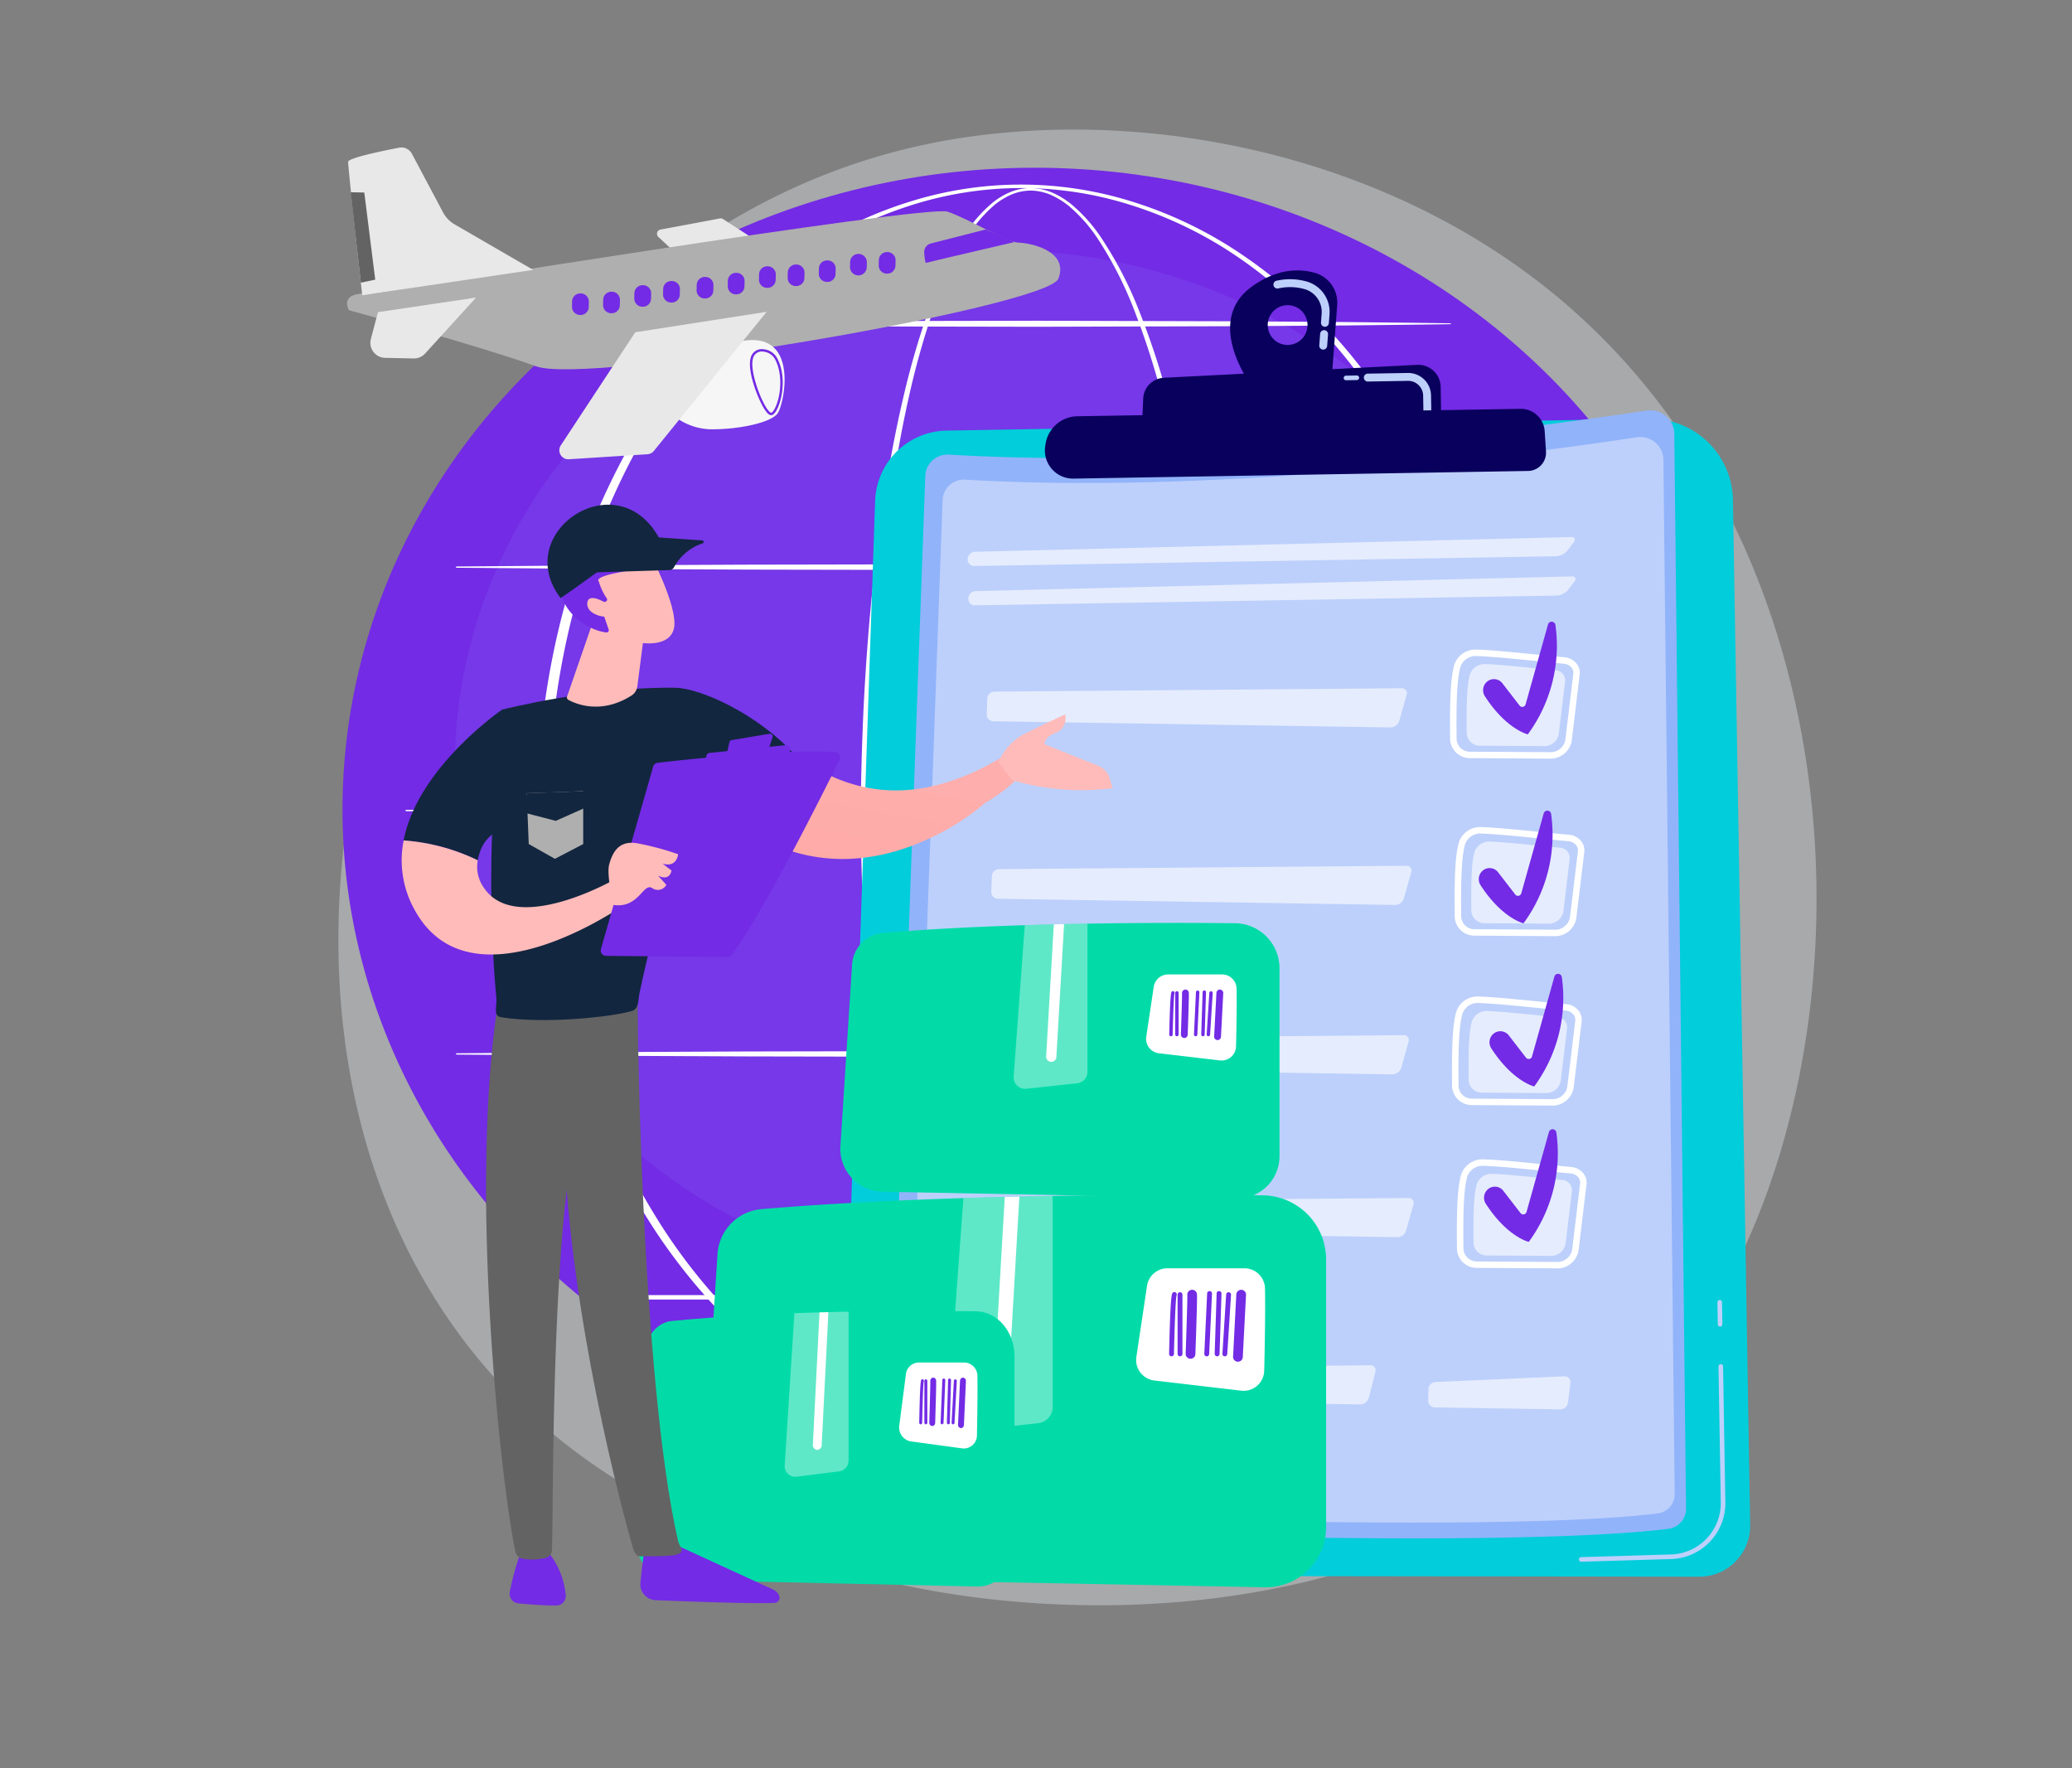 <svg xmlns="http://www.w3.org/2000/svg" xmlns:xlink="http://www.w3.org/1999/xlink" width="500.004" height="426.64" viewBox="0 0 500.004 426.64">
  <rect x="0" y="0" width="500.004" height="426.64" fill="#808080" stroke="none"/>
  <defs>
    <linearGradient id="linear-gradient" x1="-0.609" y1="5.297" x2="-3.575" y2="8.896" gradientUnits="objectBoundingBox">
      <stop offset="0" stop-color="#09005d"/>
      <stop offset="1" stop-color="#1a0f91"/>
    </linearGradient>
    <linearGradient id="linear-gradient-2" x1="-5.264" y1="24.695" x2="-6.342" y2="30.84" xlink:href="#linear-gradient"/>
    <linearGradient id="linear-gradient-3" x1="-3.035" y1="24.219" x2="-3.48" y2="30.089" xlink:href="#linear-gradient"/>
    <linearGradient id="linear-gradient-4" x1="-0.386" y1="-1.664" x2="-2.122" y2="3.387" gradientUnits="objectBoundingBox">
      <stop offset="0" stop-color="#febbba"/>
      <stop offset="1" stop-color="#ff928e"/>
    </linearGradient>
    <linearGradient id="linear-gradient-5" x1="-3.594" y1="-1.014" x2="-6.803" y2="5.177" xlink:href="#linear-gradient-4"/>
    <linearGradient id="linear-gradient-6" x1="29.737" y1="0.5" x2="30.737" y2="0.5" xlink:href="#linear-gradient-4"/>
    <linearGradient id="linear-gradient-7" x1="34.441" y1="0.5" x2="35.441" y2="0.5" xlink:href="#linear-gradient-4"/>
    <linearGradient id="linear-gradient-8" x1="13.228" y1="0.5" x2="14.228" y2="0.5" xlink:href="#linear-gradient-4"/>
    <linearGradient id="linear-gradient-9" x1="-23.081" y1="-6.065" x2="-23.402" y2="-7.131" xlink:href="#linear-gradient-4"/>
    <linearGradient id="linear-gradient-10" x1="-76.44" y1="-31.86" x2="-77.383" y2="-36.507" xlink:href="#linear-gradient-4"/>
    <linearGradient id="linear-gradient-11" x1="9.621" y1="0.5" x2="10.621" y2="0.5" xlink:href="#linear-gradient-4"/>
    <linearGradient id="linear-gradient-12" x1="30.881" y1="0.5" x2="31.881" y2="0.5" xlink:href="#linear-gradient-4"/>
  </defs>
  <g id="Grupo_55674" data-name="Grupo 55674" transform="translate(-232 -8845)">
    <rect id="Rectángulo_5163" data-name="Rectángulo 5163" width="500.004" height="426.64" transform="translate(232 8845)" fill="none"/>
    <g id="Grupo_54937" data-name="Grupo 54937" transform="translate(307.954 8876.268)">
      <path id="Trazado_102626" data-name="Trazado 102626" d="M784.681,797.14a128.78,128.78,0,0,1-19.731,16.506c-64.365,45.887-140.525,32.511-156.711,29.245-23.9-4.824-70.1-14.147-103.507-53.178-50.536-59.049-42.667-152.08-3.468-213.491,7.17-11.233,45.045-73.579,122.026-83.578,46.588-6.051,100.894,6.153,140.221,38.891C846.063,600.255,840.187,739.08,784.681,797.14Z" transform="translate(-463.623 -491.151)" fill="#f3f9ff" opacity="0.337"/>
      <ellipse id="Elipse_4135" data-name="Elipse 4135" cx="155.858" cy="168.234" rx="155.858" ry="168.234" transform="translate(0 313.418) rotate(-87.486)" fill="#732be5"/>
      <ellipse id="Elipse_4136" data-name="Elipse 4136" cx="132.011" cy="124.709" rx="132.011" ry="124.709" transform="translate(33.791 29.135)" fill="#91b3fa" opacity="0.1"/>
      <path id="Trazado_102627" data-name="Trazado 102627" d="M1533.849,752.436c-.041,27.489-1.926,55.034-6.77,82.134-1.226,6.769-2.648,13.506-4.342,20.179a194.475,194.475,0,0,1-6.063,19.748,93.6,93.6,0,0,1-9.046,18.613,37.167,37.167,0,0,1-6.789,7.918,19.344,19.344,0,0,1-4.444,2.864,13.309,13.309,0,0,1-5.188,1.222,13.087,13.087,0,0,1-5.245-.964,18.181,18.181,0,0,1-4.547-2.707,35.29,35.29,0,0,1-6.935-7.794A90.553,90.553,0,0,1,1465.3,875.1a190.087,190.087,0,0,1-6.128-19.727c-1.711-6.669-3.147-13.4-4.383-20.17-2.468-13.537-4.151-27.2-5.287-40.91s-1.693-27.458-1.762-41.212c-.034-6.876.154-13.75.4-20.621s.636-13.736,1.142-20.592c1.017-13.711,2.536-27.392,4.794-40.96,1.133-6.783,2.454-13.536,4.043-20.231a194.5,194.5,0,0,1,5.741-19.826c1.154-3.244,2.416-6.454,3.856-9.588a70,70,0,0,1,4.936-9.1,33.912,33.912,0,0,1,6.784-7.844,17.333,17.333,0,0,1,4.486-2.687,12.656,12.656,0,0,1,5.158-.916,13.673,13.673,0,0,1,5.1,1.194,19.911,19.911,0,0,1,4.429,2.764,37.806,37.806,0,0,1,6.93,7.708,92.835,92.835,0,0,1,9.505,18.331,188.168,188.168,0,0,1,6.515,19.586c1.834,6.632,3.388,13.338,4.732,20.084C1531.608,697.394,1533.769,724.942,1533.849,752.436Zm-2.035,0c.025-13.7-.5-27.4-1.634-41.047a395.255,395.255,0,0,0-5.355-40.718c-1.265-6.729-2.738-13.419-4.491-20.036a186.862,186.862,0,0,0-6.261-19.535,91.938,91.938,0,0,0-9.208-18.249,37.075,37.075,0,0,0-6.7-7.628,19.244,19.244,0,0,0-4.248-2.718,12.711,12.711,0,0,0-4.851-1.183,11.914,11.914,0,0,0-4.894.921,16.655,16.655,0,0,0-4.281,2.631,33.176,33.176,0,0,0-6.542,7.74,69.157,69.157,0,0,0-4.774,9.035c-1.391,3.118-2.608,6.315-3.719,9.548a193.5,193.5,0,0,0-5.491,19.768c-1.508,6.678-2.75,13.415-3.8,20.182-2.1,13.536-3.466,27.183-4.329,40.855s-1.174,27.378-1.149,41.077q-.054,20.545,1.439,41.056c1.026,13.657,2.6,27.28,4.95,40.769,1.178,6.743,2.555,13.452,4.2,20.091a188.538,188.538,0,0,0,5.929,19.622,89.328,89.328,0,0,0,8.9,18.347,34.14,34.14,0,0,0,6.636,7.585,17.058,17.058,0,0,0,4.245,2.575,11.713,11.713,0,0,0,4.8.913,12.213,12.213,0,0,0,4.753-1.163,18.225,18.225,0,0,0,4.158-2.731,36.02,36.02,0,0,0,6.5-7.715,92.334,92.334,0,0,0,8.764-18.417,192.943,192.943,0,0,0,5.859-19.643c1.631-6.644,2.991-13.356,4.158-20.1,2.336-13.491,3.888-27.116,4.92-40.773S1531.819,766.136,1531.814,752.436Z" transform="translate(-1315.963 -586.595)" fill="#fff" style="mix-blend-mode: soft-light;isolation: isolate"/>
      <path id="Trazado_102628" data-name="Trazado 102628" d="M1074.387,746.748a200.382,200.382,0,0,1-7.109,52.483,168.978,168.978,0,0,1-21.958,48.128,138.592,138.592,0,0,1-16.771,20.538,117.652,117.652,0,0,1-20.645,16.62,99.518,99.518,0,0,1-24.088,11.014,90.093,90.093,0,0,1-52.378.023,99.556,99.556,0,0,1-24.107-11,117.757,117.757,0,0,1-20.673-16.607,138.716,138.716,0,0,1-16.8-20.534,169.221,169.221,0,0,1-22.015-48.145,190.59,190.59,0,0,1-5.33-26.022,195.679,195.679,0,0,1,.016-53,190.5,190.5,0,0,1,5.348-26.015,169.16,169.16,0,0,1,22.045-48.112,138.626,138.626,0,0,1,16.806-20.511,117.37,117.37,0,0,1,20.667-16.578,99.955,99.955,0,0,1,24.088-10.955,89.456,89.456,0,0,1,52.3.021,99.887,99.887,0,0,1,24.069,10.974,117.282,117.282,0,0,1,20.638,16.59,138.528,138.528,0,0,1,16.773,20.515,168.9,168.9,0,0,1,21.987,48.094A200.375,200.375,0,0,1,1074.387,746.748Zm-2.333,0a198.166,198.166,0,0,0-6.823-51.916,168.234,168.234,0,0,0-21.26-47.8,137.111,137.111,0,0,0-16.392-20.477,114.537,114.537,0,0,0-20.277-16.625,97.969,97.969,0,0,0-23.781-10.993,87.241,87.241,0,0,0-51.775.021,97.9,97.9,0,0,0-23.762,11.013,114.462,114.462,0,0,0-20.248,16.638,137.045,137.045,0,0,0-16.359,20.482,167.982,167.982,0,0,0-21.2,47.78,191.946,191.946,0,0,0-5.1,25.715,199.991,199.991,0,0,0,.016,52.32,191.834,191.834,0,0,0,5.116,25.707,167.912,167.912,0,0,0,21.232,47.747A136.929,136.929,0,0,0,887.8,866.819a114.062,114.062,0,0,0,20.242,16.608A98.282,98.282,0,0,0,931.788,894.4a86.627,86.627,0,0,0,51.693.023,98.337,98.337,0,0,0,23.762-10.954,114.182,114.182,0,0,0,20.27-16.6,137.036,137.036,0,0,0,16.394-20.455,168.148,168.148,0,0,0,21.29-47.765A198.137,198.137,0,0,0,1072.055,746.748Z" transform="translate(-787.156 -580.906)" fill="#fff" style="mix-blend-mode: soft-light;isolation: isolate"/>
      <path id="Trazado_102629" data-name="Trazado 102629" d="M689.677,1305.752a.153.153,0,0,1,0-.307l35.063-.283L759.8,1305l70.127-.13,70.127.143,35.063.175,35.063.306a.1.1,0,0,1,0,.206l-35.063.306-35.063.175-70.127.143-70.127-.13-35.064-.16Z" transform="translate(-655.447 -1200.021)" fill="#fff" style="mix-blend-mode: soft-light;isolation: isolate"/>
      <path id="Trazado_102630" data-name="Trazado 102630" d="M1005.224,849.819a.153.153,0,0,1,.151-.151c8.3-.132,16.6-.188,24.894-.283l24.894-.16c8.3-.068,16.6-.061,24.894-.082l24.894-.047,49.788.143,24.894.175c8.3.1,16.6.165,24.894.306a.1.1,0,0,1,0,.206c-8.3.141-16.6.2-24.894.306l-24.894.175-49.788.142-24.894-.047c-8.3-.021-16.6-.014-24.894-.082l-24.894-.161c-8.3-.1-16.6-.152-24.894-.283A.154.154,0,0,1,1005.224,849.819Z" transform="translate(-930.466 -802.973)" fill="#fff" style="mix-blend-mode: soft-light;isolation: isolate"/>
      <path id="Trazado_102631" data-name="Trazado 102631" d="M595.111,1761.527a.153.153,0,0,1,0-.307l38.11-.282,38.11-.162,76.219-.13,76.219.143,38.11.176,38.11.306a.1.1,0,0,1,0,.206l-38.11.306-38.11.176-76.219.142-76.219-.13-38.11-.161Z" transform="translate(-573.066 -1597.068)" fill="#fff" style="mix-blend-mode: soft-light;isolation: isolate"/>
      <path id="Trazado_102632" data-name="Trazado 102632" d="M689.677,2217l35.063-.283,35.064-.16,70.127-.13,70.127.143,35.063.175,35.063.306a.1.1,0,0,1,0,.206l-35.063.306-35.063.175-70.127.142-70.127-.129-35.064-.161-35.063-.283a.153.153,0,0,1,0-.307Z" transform="translate(-655.447 -1994.116)" fill="#fff" style="mix-blend-mode: soft-light;isolation: isolate"/>
      <path id="Trazado_102633" data-name="Trazado 102633" d="M1241.39,2674.206a.537.537,0,0,1-.537.537H1041.7a.538.538,0,1,1,0-1.075h199.152A.538.538,0,0,1,1241.39,2674.206Z" transform="translate(-961.776 -2392.444)" fill="#fff" style="mix-blend-mode: soft-light;isolation: isolate"/>
      <path id="Trazado_102634" data-name="Trazado 102634" d="M1604.56,1032.663l-169.484,2.85a17.561,17.561,0,0,0-17.255,16.96l-8.379,245.931a12.95,12.95,0,0,0,12.925,13.391l194.309.265a12.292,12.292,0,0,0,12.307-12.5l-4.158-247.3A19.933,19.933,0,0,0,1604.56,1032.663Z" transform="translate(-1282.594 -962.884)" fill="#02cddb"/>
      <path id="Trazado_102635" data-name="Trazado 102635" d="M2793.127,2850.687h0l21.73-.647a13.5,13.5,0,0,0,13.043-13.665l-.552-32.817a.554.554,0,0,0-.563-.544.56.56,0,0,0-.544.563l.552,32.816a12.384,12.384,0,0,1-11.969,12.539l-21.73.646a.554.554,0,0,0,.031,1.107Z" transform="translate(-2487.499 -2505.125)" fill="#bdd0fb"/>
      <path id="Trazado_102636" data-name="Trazado 102636" d="M3052.616,2689.3a.553.553,0,0,0,.539-.562l-.089-5.314a.554.554,0,0,0-.564-.544h0a.553.553,0,0,0-.541.562l.089,5.314a.553.553,0,0,0,.563.544Z" transform="translate(-2713.474 -2400.469)" fill="#bdd0fb"/>
      <path id="Trazado_102637" data-name="Trazado 102637" d="M1681.858,1016.835c-23.092,3.528-102.517,14.573-168.4,10.628a5.354,5.354,0,0,0-5.68,5.146l-8.968,247.036a6.161,6.161,0,0,0,5.9,6.381c27.7,1.172,141.784,5.587,182.367.646a4.881,4.881,0,0,0,4.285-4.9l-2.834-259.27A5.79,5.79,0,0,0,1681.858,1016.835Z" transform="translate(-1360.446 -949.04)" fill="#91b3fa"/>
      <path id="Trazado_102638" data-name="Trazado 102638" d="M1710.058,1066.863c-22.222,3.4-98.657,14.024-162.063,10.228a5.153,5.153,0,0,0-5.466,4.952l-8.63,237.733a5.929,5.929,0,0,0,5.674,6.141c26.659,1.128,136.446,5.377,175.5.621a4.7,4.7,0,0,0,4.125-4.719l-2.728-249.507A5.571,5.571,0,0,0,1710.058,1066.863Z" transform="translate(-1391.018 -992.624)" fill="#bdd0fb"/>
      <g id="Grupo_54939" data-name="Grupo 54939" transform="translate(157.563 98.319)" opacity="0.6">
        <path id="Trazado_102639" data-name="Trazado 102639" d="M1649.437,1261.166a1.533,1.533,0,0,1-1.573-1.625l.006-.114a1.815,1.815,0,0,1,1.736-1.694l143.846-3.553c.91-.022,1.2.549.646,1.271l-1.549,2.014a3.9,3.9,0,0,1-2.664,1.339Z" transform="translate(-1647.861 -1254.179)" fill="#fff"/>
      </g>
      <g id="Grupo_54940" data-name="Grupo 54940" transform="translate(157.723 107.812)" opacity="0.6">
        <path id="Trazado_102640" data-name="Trazado 102640" d="M1794.689,1327.854c.91-.022,1.2.55.646,1.271l-1.549,2.014a3.9,3.9,0,0,1-2.664,1.34l-140.446,2.361a1.532,1.532,0,0,1-1.573-1.625l.005-.115a1.815,1.815,0,0,1,1.736-1.694Z" transform="translate(-1649.1 -1327.853)" fill="#fff"/>
      </g>
      <path id="Trazado_102641" data-name="Trazado 102641" d="M2559.821,1819.075c-.074-7.415-.053-14.374,1-18.039a5.365,5.365,0,0,1,5.366-3.688l.078,0c3.534.1,9.544.706,14.845,1.24,2.435.245,4.649.469,6.256.6h0a4.232,4.232,0,0,1,2.927,1.5,3.523,3.523,0,0,1,.791,2.663l-1.926,15.979a5.173,5.173,0,0,1-5.347,4.32l-19.077-.114h-.053A4.76,4.76,0,0,1,2559.821,1819.075Zm27.415-18.329c-1.614-.136-3.836-.36-6.281-.607-5.014-.505-11.256-1.135-14.733-1.233a3.853,3.853,0,0,0-3.9,2.56c-.995,3.465-1.012,10.3-.94,17.594a3.205,3.205,0,0,0,3.33,2.927h.038l19.077.114a3.622,3.622,0,0,0,3.791-2.95l1.927-15.979a1.98,1.98,0,0,0-.453-1.493,2.669,2.669,0,0,0-1.852-.933Z" transform="translate(-2284.727 -1629.04)" fill="#fff"/>
      <path id="Trazado_102642" data-name="Trazado 102642" d="M2612.253,1825.975c-4-.336-12.7-1.356-16.828-1.472a3.693,3.693,0,0,0-3.736,2.5c-.843,2.935-.829,8.812-.775,14.237a3.173,3.173,0,0,0,3.309,2.955l15.245.091a3.523,3.523,0,0,0,3.651-2.905l1.539-12.768A2.476,2.476,0,0,0,2612.253,1825.975Z" transform="translate(-2311.818 -1652.695)" fill="#fff" opacity="0.6"/>
      <g id="Grupo_54941" data-name="Grupo 54941" transform="translate(163.26 177.635)" opacity="0.6">
        <path id="Trazado_102643" data-name="Trazado 102643" d="M1792.2,1869.737a1.179,1.179,0,0,1,1.208,1.58l-1.769,6.305a2.271,2.271,0,0,1-2.1,1.568l-95.865-1.492a1.617,1.617,0,0,1-1.593-1.68l.142-3.805a1.754,1.754,0,0,1,1.717-1.667Z" transform="translate(-1692.079 -1869.737)" fill="#fff"/>
      </g>
      <path id="Trazado_102644" data-name="Trazado 102644" d="M2551.234,1486.671c-.073-7.415-.052-14.374,1-18.039a5.366,5.366,0,0,1,5.366-3.688l.078,0c3.534.1,9.543.706,14.845,1.24,2.435.246,4.648.469,6.256.6h0a4.229,4.229,0,0,1,2.927,1.5,3.523,3.523,0,0,1,.792,2.663l-1.927,15.978a5.172,5.172,0,0,1-5.346,4.32l-19.078-.114h-.052A4.761,4.761,0,0,1,2551.234,1486.671Zm27.415-18.329c-1.614-.136-3.836-.36-6.281-.607-5.015-.505-11.256-1.135-14.734-1.233a3.852,3.852,0,0,0-3.9,2.559c-1,3.464-1.013,10.3-.94,17.594a3.205,3.205,0,0,0,3.33,2.927h.038l19.077.114a3.623,3.623,0,0,0,3.792-2.949l1.926-15.979a1.977,1.977,0,0,0-.453-1.493,2.667,2.667,0,0,0-1.851-.933Z" transform="translate(-2277.247 -1339.468)" fill="#fff"/>
      <path id="Trazado_102645" data-name="Trazado 102645" d="M2603.667,1493.57c-4-.336-12.7-1.356-16.828-1.472a3.694,3.694,0,0,0-3.736,2.5c-.843,2.935-.829,8.812-.775,14.237a3.174,3.174,0,0,0,3.309,2.955l15.245.091a3.523,3.523,0,0,0,3.651-2.9l1.539-12.768A2.476,2.476,0,0,0,2603.667,1493.57Z" transform="translate(-2304.339 -1363.122)" fill="#fff" opacity="0.6"/>
      <g id="Grupo_54942" data-name="Grupo 54942" transform="translate(162.154 134.804)" opacity="0.6">
        <path id="Trazado_102646" data-name="Trazado 102646" d="M1783.614,1537.333a1.179,1.179,0,0,1,1.208,1.58l-1.769,6.306a2.272,2.272,0,0,1-2.1,1.568l-95.865-1.492a1.617,1.617,0,0,1-1.593-1.68l.143-3.805a1.754,1.754,0,0,1,1.717-1.667Z" transform="translate(-1683.493 -1537.333)" fill="#fff"/>
      </g>
      <path id="Trazado_102647" data-name="Trazado 102647" d="M2554.884,2136.344c-.074-7.414-.053-14.374,1-18.038a5.365,5.365,0,0,1,5.366-3.689l.078,0c3.534.1,9.544.706,14.845,1.24,2.435.246,4.649.469,6.256.6h0a4.23,4.23,0,0,1,2.927,1.5,3.526,3.526,0,0,1,.791,2.663l-1.926,15.978a5.172,5.172,0,0,1-5.346,4.32l-19.077-.114h-.052A4.76,4.76,0,0,1,2554.884,2136.344Zm27.415-18.329c-1.614-.136-3.836-.36-6.281-.607-5.015-.506-11.256-1.135-14.733-1.232a3.876,3.876,0,0,0-3.9,2.56c-.995,3.463-1.012,10.3-.939,17.593a3.2,3.2,0,0,0,3.329,2.927h.038l19.077.114a3.622,3.622,0,0,0,3.792-2.949l1.926-15.978a1.978,1.978,0,0,0-.452-1.494,2.666,2.666,0,0,0-1.851-.933Z" transform="translate(-2280.427 -1905.427)" fill="#fff"/>
      <path id="Trazado_102648" data-name="Trazado 102648" d="M2607.316,2143.245c-4-.336-12.7-1.356-16.828-1.472a3.7,3.7,0,0,0-3.736,2.5c-.843,2.935-.829,8.813-.775,14.237a3.174,3.174,0,0,0,3.309,2.955l15.245.091a3.522,3.522,0,0,0,3.651-2.9l1.539-12.768A2.476,2.476,0,0,0,2607.316,2143.245Z" transform="translate(-2307.517 -1929.083)" fill="#fff" opacity="0.6"/>
      <g id="Grupo_54943" data-name="Grupo 54943" transform="translate(162.624 218.516)" opacity="0.6">
        <path id="Trazado_102649" data-name="Trazado 102649" d="M1787.262,2187.008a1.179,1.179,0,0,1,1.208,1.58l-1.768,6.306a2.272,2.272,0,0,1-2.1,1.568l-95.865-1.492a1.616,1.616,0,0,1-1.593-1.68l.143-3.8a1.754,1.754,0,0,1,1.717-1.668Z" transform="translate(-1687.141 -2187.008)" fill="#fff"/>
      </g>
      <path id="Trazado_102650" data-name="Trazado 102650" d="M2563.994,2441.226c-.074-7.413-.053-14.372,1-18.037a5.442,5.442,0,0,1,5.444-3.687c3.536.1,9.811.732,14.853,1.24,2.433.246,4.644.469,6.249.6h0a4.235,4.235,0,0,1,2.928,1.5,3.523,3.523,0,0,1,.791,2.663l-1.926,15.978a5.17,5.17,0,0,1-5.346,4.319l-19.078-.113h-.05A4.763,4.763,0,0,1,2563.994,2441.226Zm27.415-18.328c-1.613-.137-3.833-.36-6.275-.606-5.017-.507-11.26-1.136-14.74-1.233a3.9,3.9,0,0,0-3.9,2.559c-1,3.464-1.013,10.3-.94,17.593a3.276,3.276,0,0,0,3.368,2.928l19.077.113a3.623,3.623,0,0,0,3.792-2.95l1.926-15.978a1.979,1.979,0,0,0-.452-1.493,2.667,2.667,0,0,0-1.852-.934Z" transform="translate(-2288.362 -2171.026)" fill="#fff"/>
      <path id="Trazado_102651" data-name="Trazado 102651" d="M2616.426,2448.115c-4-.335-12.7-1.356-16.828-1.472a3.7,3.7,0,0,0-3.736,2.5c-.843,2.935-.829,8.813-.775,14.237a3.173,3.173,0,0,0,3.309,2.955l15.245.091a3.522,3.522,0,0,0,3.651-2.9l1.539-12.768A2.476,2.476,0,0,0,2616.426,2448.115Z" transform="translate(-2315.453 -2194.669)" fill="#fff" opacity="0.6"/>
      <g id="Grupo_54944" data-name="Grupo 54944" transform="translate(163.798 257.8)" opacity="0.6">
        <path id="Trazado_102652" data-name="Trazado 102652" d="M1796.373,2491.877a1.179,1.179,0,0,1,1.208,1.58l-1.769,6.306a2.272,2.272,0,0,1-2.1,1.568l-95.865-1.492a1.616,1.616,0,0,1-1.593-1.68l.142-3.806a1.753,1.753,0,0,1,1.717-1.667Z" transform="translate(-1696.252 -2491.877)" fill="#fff"/>
      </g>
      <g id="Grupo_54945" data-name="Grupo 54945" transform="translate(165.331 298.155)" opacity="0.6">
        <path id="Trazado_102653" data-name="Trazado 102653" d="M1797.509,2805.061a1.213,1.213,0,0,1,1.25,1.586l-1.586,6.287a2.2,2.2,0,0,1-2.06,1.579l-85.366-1.329a1.621,1.621,0,0,1-1.6-1.68l.134-3.806a1.755,1.755,0,0,1,1.713-1.672Z" transform="translate(-1708.149 -2805.061)" fill="#fff"/>
      </g>
      <g id="Grupo_54946" data-name="Grupo 54946" transform="translate(268.683 300.828)" opacity="0.6">
        <path id="Trazado_102654" data-name="Trazado 102654" d="M2543.1,2825.8a1.359,1.359,0,0,1,1.454,1.57l-.579,4.783a1.885,1.885,0,0,1-1.854,1.617l-30.276-.471a1.644,1.644,0,0,1-1.615-1.681l.066-2.722a1.8,1.8,0,0,1,1.693-1.727Z" transform="translate(-2510.234 -2825.799)" fill="#fff"/>
      </g>
      <path id="Trazado_102655" data-name="Trazado 102655" d="M2144.663,782.91l19.2-2.03,1.32-17.666a7.476,7.476,0,0,0-5.441-7.769c-3.766-1.043-9.091-1.038-15.141,3.324C2132.736,767.324,2144.663,782.91,2144.663,782.91Zm3.759-14.767a4.8,4.8,0,1,1,4.876,4.714A4.8,4.8,0,0,1,2148.422,768.143Z" transform="translate(-1918.452 -720.892)" fill="url(#linear-gradient)"/>
      <path id="Trazado_102656" data-name="Trazado 102656" d="M2232.262,788.339a.952.952,0,0,1-.879-1.02l.21-2.814a.953.953,0,0,1,1.9.141l-.21,2.814a.951.951,0,0,1-1.021.879Zm.412-5.513a.952.952,0,0,1-.879-1.02l.16-2.136a5.716,5.716,0,0,0-4.15-5.93,12.972,12.972,0,0,0-6.347-.152.953.953,0,0,1-.414-1.86,14.869,14.869,0,0,1,7.269.177,7.625,7.625,0,0,1,5.542,7.908l-.16,2.136a.952.952,0,0,1-1.021.879Z" transform="translate(-1988.975 -735.254)" fill="#bdd0fb"/>
      <path id="Trazado_102657" data-name="Trazado 102657" d="M2045.99,945.808l-.149-8.869a5.412,5.412,0,0,0-5.687-5.314l-61.108,3.123a5.264,5.264,0,0,0-4.99,5.03l-.368,8.53Z" transform="translate(-1774.141 -874.862)" fill="url(#linear-gradient-2)"/>
      <path id="Trazado_102658" data-name="Trazado 102658" d="M2355.288,952.718a.554.554,0,0,0-.023-1.107l-2.63.044a.547.547,0,0,0-.544.563.554.554,0,0,0,.563.544l2.629-.044Z" transform="translate(-2103.787 -892.279)" fill="#bdd0fb"/>
      <path id="Trazado_102659" data-name="Trazado 102659" d="M2405.474,956.816a.953.953,0,0,0,.61-.905l-.06-3.588a5.517,5.517,0,0,0-5.608-5.423l-9.667.163a.953.953,0,0,0,.032,1.906l9.667-.163a3.615,3.615,0,0,1,3.671,3.55l.061,3.588a.952.952,0,0,0,1.295.873Z" transform="translate(-2136.647 -888.174)" fill="#bdd0fb"/>
      <path id="Trazado_102660" data-name="Trazado 102660" d="M1907.2,1014.046l-106.92,1.795a7.9,7.9,0,0,0-7.677,6.686l-.082.524a6.788,6.788,0,0,0,6.821,7.832l109.693-1.845a4.413,4.413,0,0,0,4.33-4.7l-.319-4.906A5.763,5.763,0,0,0,1907.2,1014.046Z" transform="translate(-1616.246 -946.668)" fill="url(#linear-gradient-3)"/>
      <path id="Trazado_102661" data-name="Trazado 102661" d="M2606.032,1780.982h0a2.574,2.574,0,0,1,3.655.43l4.151,5.375a.826.826,0,0,0,1.45-.282l5.409-19.281a.916.916,0,0,1,1.791.132,36.064,36.064,0,0,1-6.661,26.377s-5.149-1.163-10.357-9.18A2.7,2.7,0,0,1,2606.032,1780.982Z" transform="translate(-2324.135 -1602.215)" fill="#732be5"/>
      <path id="Trazado_102662" data-name="Trazado 102662" d="M2614.118,1427.131h0a2.573,2.573,0,0,1,3.655.429l4.15,5.375a.826.826,0,0,0,1.45-.282l5.409-19.281a.916.916,0,0,1,1.791.132,36.062,36.062,0,0,1-6.661,26.377s-5.149-1.163-10.356-9.18A2.7,2.7,0,0,1,2614.118,1427.131Z" transform="translate(-2331.18 -1293.958)" fill="#732be5"/>
      <path id="Trazado_102663" data-name="Trazado 102663" d="M2626.1,2086.5h0a2.574,2.574,0,0,1,3.655.43l4.15,5.375a.826.826,0,0,0,1.45-.282l5.409-19.281a.916.916,0,0,1,1.791.131,36.059,36.059,0,0,1-6.661,26.377s-5.149-1.163-10.356-9.18A2.7,2.7,0,0,1,2626.1,2086.5Z" transform="translate(-2341.615 -1868.368)" fill="#732be5"/>
      <path id="Trazado_102664" data-name="Trazado 102664" d="M2615.867,2377.5h0a2.574,2.574,0,0,1,3.655.43l4.15,5.375a.827.827,0,0,0,1.45-.282l5.409-19.281a.916.916,0,0,1,1.791.132,36.066,36.066,0,0,1-6.661,26.377s-5.149-1.162-10.356-9.18A2.7,2.7,0,0,1,2615.867,2377.5Z" transform="translate(-2332.702 -2121.865)" fill="#732be5"/>
      <path id="Trazado_102665" data-name="Trazado 102665" d="M1284.044,2580.7a14.514,14.514,0,0,0,14.789-14.511v-64.577a15.472,15.472,0,0,0-15.3-15.48c-25.463-.278-77.978-.291-120.947,3.329a11.632,11.632,0,0,0-10.637,11.18l-4.016,62.434a14.783,14.783,0,0,0,14.493,15.314Z" transform="translate(-1054.777 -2228.977)" fill="#02dba8"/>
      <path id="Trazado_102666" data-name="Trazado 102666" d="M1994.441,2628.35c.108,5.495-.055,14.214-.188,19.846a4.974,4.974,0,0,1-5.554,4.823l-20.955-2.456a4.976,4.976,0,0,1-4.342-5.679l2.572-17.159a4.976,4.976,0,0,1,4.921-4.238h18.571A4.969,4.969,0,0,1,1994.441,2628.35Z" transform="translate(-1765.134 -2348.728)" fill="#fff"/>
      <path id="Trazado_102667" data-name="Trazado 102667" d="M1631.986,2542.839l-17.48,1.885a3.94,3.94,0,0,1-4.353-4.207l3.822-52c7.328-.232,14.556-.4,21.53-.521v50.922A3.941,3.941,0,0,1,1631.986,2542.839Z" transform="translate(-1457.438 -2230.699)" fill="#fff" opacity="0.37"/>
      <path id="Trazado_102668" data-name="Trazado 102668" d="M1700.316,2534.91a1.758,1.758,0,0,1-1.754,1.657c-.035,0-.069,0-.1,0a1.756,1.756,0,0,1-1.653-1.857l2.635-45.383c1.182-.029,2.354-.055,3.526-.081Z" transform="translate(-1532.933 -2231.783)" fill="#fff"/>
      <g id="Grupo_54950" data-name="Grupo 54950" transform="translate(206.165 279.948)">
        <path id="Trazado_102669" data-name="Trazado 102669" d="M2125.493,2683.787a.586.586,0,0,0,.585-.55l.907-14.294a.586.586,0,0,0-.549-.622.573.573,0,0,0-.621.549l-.907,14.294a.586.586,0,0,0,.548.622Z" transform="translate(-2112.04 -2667.732)" fill="#732be5"/>
        <path id="Trazado_102670" data-name="Trazado 102670" d="M2111.01,2681.936a.586.586,0,0,0,.586-.566l.475-14.568a.586.586,0,0,0-.567-.606.555.555,0,0,0-.606.567l-.475,14.568a.587.587,0,0,0,.567.6Z" transform="translate(-2099.423 -2665.882)" fill="#732be5"/>
        <path id="Trazado_102671" data-name="Trazado 102671" d="M2091.567,2681.941a.584.584,0,0,1-.558-.612c.232-4.894.675-14.228.682-14.546a.586.586,0,0,1,1.172.006c0,.242-.57,12.2-.685,14.6a.586.586,0,0,1-.585.559Zm.113-15.153h0Z" transform="translate(-2082.51 -2665.887)" fill="#732be5"/>
        <path id="Trazado_102672" data-name="Trazado 102672" d="M2057.3,2680.412a1.171,1.171,0,0,0,1.17-1.131c.5-14.114.409-14.432.351-14.643a1.172,1.172,0,0,0-2.293.464c.038.848-.224,9.061-.4,14.1a1.171,1.171,0,0,0,1.13,1.212Z" transform="translate(-2052.126 -2663.772)" fill="#732be5"/>
        <path id="Trazado_102673" data-name="Trazado 102673" d="M2041.558,2683.792a.586.586,0,0,0,.586-.586v-14.294a.586.586,0,1,0-1.172,0v14.294A.585.585,0,0,0,2041.558,2683.792Z" transform="translate(-2038.921 -2667.738)" fill="#732be5"/>
        <path id="Trazado_102674" data-name="Trazado 102674" d="M2025.637,2683.564a.586.586,0,0,0,.586-.572c.113-4.966.375-13.08.609-14.054a.586.586,0,0,0-.833-.777c-.32.209-.623.408-.948,14.8a.586.586,0,0,0,.572.6Z" transform="translate(-2025.051 -2667.511)" fill="#732be5"/>
        <path id="Trazado_102675" data-name="Trazado 102675" d="M2146,2681.12a1.173,1.173,0,0,0,1.17-1.112l.782-15.01a1.173,1.173,0,0,0-1.11-1.232,1.187,1.187,0,0,0-1.232,1.111l-.782,15.01a1.173,1.173,0,0,0,1.11,1.232Z" transform="translate(-2129.389 -2663.765)" fill="#732be5"/>
      </g>
      <path id="Trazado_102676" data-name="Trazado 102676" d="M1515.317,2033.017v-45.351a10.866,10.866,0,0,0-10.746-10.872c-17.882-.195-54.762-.2-84.938,2.339a8.169,8.169,0,0,0-7.47,7.852l-2.821,43.845a10.382,10.382,0,0,0,10.178,10.755l85.411,1.623A10.193,10.193,0,0,0,1515.317,2033.017Z" transform="translate(-1282.507 -1785.297)" fill="#02dba8"/>
      <path id="Trazado_102677" data-name="Trazado 102677" d="M2003.826,2076.67c.076,3.859-.039,9.982-.132,13.938a3.494,3.494,0,0,1-3.9,3.387l-14.717-1.725a3.494,3.494,0,0,1-3.049-3.989l1.806-12.05a3.494,3.494,0,0,1,3.456-2.976h13.042A3.49,3.49,0,0,1,2003.826,2076.67Z" transform="translate(-1781.373 -1869.395)" fill="#fff"/>
      <path id="Trazado_102678" data-name="Trazado 102678" d="M1749.282,2016.618l-12.276,1.324a2.768,2.768,0,0,1-3.057-2.954l2.684-36.517c5.146-.163,10.222-.282,15.12-.366v35.761A2.768,2.768,0,0,1,1749.282,2016.618Z" transform="translate(-1565.288 -1786.507)" fill="#fff" opacity="0.37"/>
      <path id="Trazado_102679" data-name="Trazado 102679" d="M1797.269,2011.05a1.234,1.234,0,0,1-1.232,1.163l-.072,0a1.234,1.234,0,0,1-1.161-1.3l1.851-31.871c.83-.021,1.653-.039,2.476-.058Z" transform="translate(-1618.306 -1787.267)" fill="#fff"/>
      <g id="Grupo_54952" data-name="Grupo 54952" transform="translate(206.199 207.504)">
        <path id="Trazado_102680" data-name="Trazado 102680" d="M2095.86,2115.6a.412.412,0,0,0,.411-.386l.636-10.038a.41.41,0,0,0-.385-.437.4.4,0,0,0-.436.385l-.637,10.038a.412.412,0,0,0,.385.437Z" transform="translate(-2086.412 -2104.328)" fill="#732be5"/>
        <path id="Trazado_102681" data-name="Trazado 102681" d="M2085.689,2114.3a.412.412,0,0,0,.412-.4l.333-10.23a.413.413,0,0,0-.4-.426.39.39,0,0,0-.425.4l-.334,10.231a.412.412,0,0,0,.4.425Z" transform="translate(-2077.552 -2103.028)" fill="#732be5"/>
        <path id="Trazado_102682" data-name="Trazado 102682" d="M2072.035,2114.306a.41.41,0,0,1-.391-.43c.163-3.437.474-9.992.479-10.216a.412.412,0,0,1,.823,0c0,.169-.4,8.568-.481,10.25a.411.411,0,0,1-.411.392Zm.08-10.641h0Z" transform="translate(-2065.675 -2103.032)" fill="#732be5"/>
        <path id="Trazado_102683" data-name="Trazado 102683" d="M2047.973,2113.233a.823.823,0,0,0,.822-.794c.348-9.912.287-10.136.247-10.283a.823.823,0,0,0-1.61.325c.026.6-.157,6.363-.281,9.9a.823.823,0,0,0,.793.852Z" transform="translate(-2044.336 -2101.547)" fill="#732be5"/>
        <path id="Trazado_102684" data-name="Trazado 102684" d="M2036.915,2115.605a.411.411,0,0,0,.412-.412v-10.038a.412.412,0,1,0-.823,0v10.038A.411.411,0,0,0,2036.915,2115.605Z" transform="translate(-2035.062 -2104.331)" fill="#732be5"/>
        <path id="Trazado_102685" data-name="Trazado 102685" d="M2025.734,2115.446a.411.411,0,0,0,.412-.4c.079-3.488.263-9.185.428-9.87a.412.412,0,0,0-.585-.545c-.224.147-.437.286-.666,10.4a.412.412,0,0,0,.4.421Z" transform="translate(-2025.322 -2104.172)" fill="#732be5"/>
        <path id="Trazado_102686" data-name="Trazado 102686" d="M2110.259,2113.73a.823.823,0,0,0,.822-.781l.549-10.541a.824.824,0,0,0-.78-.865.833.833,0,0,0-.865.78l-.549,10.541a.824.824,0,0,0,.78.865Z" transform="translate(-2098.596 -2101.542)" fill="#732be5"/>
      </g>
      <path id="Trazado_102687" data-name="Trazado 102687" d="M1116.344,2759.705v-45.351c0-5.959-4.138-10.807-9.287-10.872-15.454-.195-47.327-.2-73.406,2.338-3.559.347-6.327,3.722-6.456,7.852l-2.437,43.846c-.181,5.8,3.781,10.645,8.8,10.755l73.815,1.623C1112.3,2770,1116.344,2765.41,1116.344,2759.705Z" transform="translate(-947.479 -2418.35)" fill="#02dba8"/>
      <path id="Trazado_102688" data-name="Trazado 102688" d="M1538.526,2803.358c.066,3.859-.033,9.982-.115,13.938a3.2,3.2,0,0,1-3.371,3.386l-12.718-1.725a3.435,3.435,0,0,1-2.635-3.989l1.561-12.05a3.2,3.2,0,0,1,2.987-2.977h11.271A3.266,3.266,0,0,1,1538.526,2803.358Z" transform="translate(-1378.612 -2502.446)" fill="#fff"/>
      <path id="Trazado_102689" data-name="Trazado 102689" d="M1318.542,2743.3l-10.609,1.324a2.583,2.583,0,0,1-2.642-2.954l2.319-36.517c4.447-.163,8.834-.282,13.067-.365v35.761A2.653,2.653,0,0,1,1318.542,2743.3Z" transform="translate(-1191.863 -2419.558)" fill="#fff" opacity="0.37"/>
      <path id="Trazado_102690" data-name="Trazado 102690" d="M1360.014,2737.737a1.148,1.148,0,0,1-1.064,1.163l-.062,0a1.182,1.182,0,0,1-1-1.3l1.6-31.871c.717-.021,1.429-.039,2.14-.058Z" transform="translate(-1237.683 -2420.318)" fill="#fff"/>
      <g id="Grupo_54954" data-name="Grupo 54954" transform="translate(145.868 301.139)">
        <path id="Trazado_102691" data-name="Trazado 102691" d="M1618.064,2842.29a.383.383,0,0,0,.355-.386l.55-10.039a.4.4,0,0,0-.333-.437.37.37,0,0,0-.377.385l-.55,10.039a.4.4,0,0,0,.333.436Z" transform="translate(-1609.899 -2831.015)" fill="#732be5"/>
        <path id="Trazado_102692" data-name="Trazado 102692" d="M1609.275,2840.989a.384.384,0,0,0,.356-.4l.288-10.231a.392.392,0,0,0-.344-.425c-.227-.013-.361.171-.368.4l-.288,10.231a.391.391,0,0,0,.344.425Z" transform="translate(-1602.242 -2829.715)" fill="#732be5"/>
        <path id="Trazado_102693" data-name="Trazado 102693" d="M1597.473,2840.993a.392.392,0,0,1-.338-.43c.141-3.437.41-9.992.414-10.216a.359.359,0,1,1,.712,0c0,.169-.346,8.568-.416,10.25a.384.384,0,0,1-.355.393Zm.069-10.641h0Z" transform="translate(-1591.976 -2829.719)" fill="#732be5"/>
        <path id="Trazado_102694" data-name="Trazado 102694" d="M1576.678,2839.919a.768.768,0,0,0,.71-.794c.3-9.913.248-10.136.213-10.284a.707.707,0,0,0-.873-.578.832.832,0,0,0-.518.9c.023.6-.136,6.363-.243,9.9a.781.781,0,0,0,.686.851Z" transform="translate(-1573.536 -2828.234)" fill="#732be5"/>
        <path id="Trazado_102695" data-name="Trazado 102695" d="M1567.122,2842.293a.386.386,0,0,0,.356-.411v-10.039a.36.36,0,1,0-.712,0v10.039A.386.386,0,0,0,1567.122,2842.293Z" transform="translate(-1565.521 -2831.019)" fill="#732be5"/>
        <path id="Trazado_102696" data-name="Trazado 102696" d="M1557.459,2842.133a.385.385,0,0,0,.356-.4c.068-3.488.227-9.186.37-9.871a.468.468,0,0,0-.013-.427.327.327,0,0,0-.493-.118c-.194.148-.378.287-.575,10.4a.391.391,0,0,0,.348.421Z" transform="translate(-1557.103 -2830.859)" fill="#732be5"/>
        <path id="Trazado_102697" data-name="Trazado 102697" d="M1630.508,2840.417a.767.767,0,0,0,.71-.781l.475-10.541a.788.788,0,0,0-.674-.865.768.768,0,0,0-.747.78l-.475,10.541a.788.788,0,0,0,.674.865Z" transform="translate(-1620.429 -2828.229)" fill="#732be5"/>
      </g>
      <path id="Trazado_102698" data-name="Trazado 102698" d="M1158.471,1559.835l-6.383,3.435c-7.655,4.66-14.5,7.123-20.668,8.048-19.247,2.888-31.792-9.256-41.139-16.623-12.342-9.726-21.946-4.994-21.946-4.994l13.161,25.119c19.655,18.532,39.808,14.417,52.513,8.411a58.9,58.9,0,0,0,13.158-8.411C1161.626,1566.2,1158.471,1559.835,1158.471,1559.835Z" transform="translate(-985.446 -1412.3)" fill="url(#linear-gradient-4)"/>
      <path id="Trazado_102699" data-name="Trazado 102699" d="M1732.413,1601.657a4.709,4.709,0,0,0-2.752-3.012l-12.954-5.209s-.2-1.661,2.737-2.79,2.247-4.413,2.247-4.413-4.006,1.828-9.872,4.726a13.728,13.728,0,0,0-6.234,6.788l3.334,4.385a59.272,59.272,0,0,0,24.209,1.905Z" transform="translate(-1540.585 -1445.129)" fill="url(#linear-gradient-5)"/>
      <path id="Trazado_102700" data-name="Trazado 102700" d="M1036.348,3126.742s-.986,5.582-1.469,11.108a3.807,3.807,0,0,0,3.642,4.125c7.359.306,23.1.9,28.747.65a1.239,1.239,0,0,0,1.09-1.7h0a2.771,2.771,0,0,0-1.418-1.494l-26-11.949Z" transform="translate(-956.288 -2787.137)" fill="#732be5"/>
      <path id="Trazado_102701" data-name="Trazado 102701" d="M1040.113,3094.317l.792,6.677s4.554,2.12,7.665-.267l-1.886-7.44Z" transform="translate(-960.86 -2757.993)" fill="url(#linear-gradient-6)"/>
      <path id="Trazado_102702" data-name="Trazado 102702" d="M903.262,2092.936c-.342,1.808.614,94.694,9.729,134.312.148.647,1.091,1.915.766,2.472-.791,1.353-6.615.973-9.9,1.087-1.017.035-1.563-1.158-1.85-2.171-2.605-9.192-15.09-55.246-16.718-99.242-1.82-49.159,0-1.673,0-1.673l-.809-31.145Z" transform="translate(-825.281 -1886.542)" fill="#636363"/>
      <path id="Trazado_102703" data-name="Trazado 102703" d="M793.063,3149.342s-1.57,2.818-3.089,10.306a2.322,2.322,0,0,0,2.044,2.781c2.43.239,6.17.546,9.167.526a2.316,2.316,0,0,0,2.293-2.583,19.533,19.533,0,0,0-4.56-10.713Z" transform="translate(-742.911 -2806.826)" fill="#732be5"/>
      <path id="Trazado_102704" data-name="Trazado 102704" d="M803.57,3080.042l1.851,10.1s1.83,1.361,5.451.374l-.884-10.864Z" transform="translate(-754.796 -2746.112)" fill="url(#linear-gradient-7)"/>
      <path id="Trazado_102705" data-name="Trazado 102705" d="M748.907,2090.279c-7.454,46.958,1.066,119.664,4.125,133.189a2.059,2.059,0,0,0,1.632,1.6,13.015,13.015,0,0,0,5.831-.242,1.921,1.921,0,0,0,1.331-1.78c.411-10.935-.328-78.063,6.618-104.593a6.035,6.035,0,0,1,2.227-3.325l11.43-9.316.212-20.086Z" transform="translate(-704.584 -1880.261)" fill="#636363"/>
      <path id="Trazado_102706" data-name="Trazado 102706" d="M799.975,1536.293c-19.647-.324-41.325,5.159-41.325,5.159-4.827,28.167-2.889,59.384-1.884,69.664.206,2.108-.921,4.339,1.169,4.676,10.28,1.661,26.438-.029,31.459-1.488,1.835-.533,1.523-2.487,1.913-4.357,3.371-16.168,13.01-51.828,13.01-51.828,4.673,6.011,11.266,14.422,21.013,16.661-4.967-5.758,4.56-17.833,3.543-22.164C820.061,1542.716,806.034,1536.394,799.975,1536.293Z" transform="translate(-712.939 -1401.61)" fill="#12263f"/>
      <path id="Trazado_102707" data-name="Trazado 102707" d="M903.564,1412.6l-6.251,18.078a.651.651,0,0,0,.3.784c1.7.942,7.843,3.665,15.242-1.025a3.068,3.068,0,0,0,1.412-2.191l2.024-15.647Z" transform="translate(-836.428 -1293.871)" fill="url(#linear-gradient-8)"/>
      <path id="Trazado_102708" data-name="Trazado 102708" d="M943.305,1282.681s6.865,12.922,5.985,18.142-9.387,4.845-16.816.605l-5.191-13.953Z" transform="translate(-862.569 -1180.69)" fill="url(#linear-gradient-9)"/>
      <path id="Trazado_102709" data-name="Trazado 102709" d="M897.166,1256.232a.532.532,0,0,0,.232-.78,13.9,13.9,0,0,1-1.91-4.055s-1.234-.791,3.141-1.838c2.382-.57,6.605-1.042,8.461-2.755,2.077-1.917-1.752-5.538-3.363-6.51a9.355,9.355,0,0,0-7.109-1.4,13.24,13.24,0,0,0-3.233,1.541,13.475,13.475,0,0,0-4.686,3.847,12.685,12.685,0,0,0-1.447,3.67,18.336,18.336,0,0,0-.867,5.6c.23,5.05,6.148,9.574,10.908,10.127a.537.537,0,0,0,.564-.71l-1.946-5.655a.535.535,0,0,1,.289-.663Z" transform="translate(-826.932 -1142.345)" fill="#732be5"/>
      <path id="Trazado_102710" data-name="Trazado 102710" d="M940.6,1370s-4.887-3.353-5.245-.529,4.4,4.09,6.758,3.038Z" transform="translate(-869.586 -1255.31)" fill="url(#linear-gradient-10)"/>
      <path id="Trazado_102711" data-name="Trazado 102711" d="M888.029,1201.908c-10.028-18.943-36.021-1.734-23.924,14.223C873.1,1210.151,883.261,1201.261,888.029,1201.908Z" transform="translate(-804.791 -1103.086)" fill="#12263f"/>
      <path id="Trazado_102712" data-name="Trazado 102712" d="M947.868,1263.089l18.008-.557a1.3,1.3,0,0,0,1.1-.667,12.177,12.177,0,0,1,6.925-5.788.364.364,0,0,0-.1-.707l-11.04-.751h-.037c-5.5.423-10.373,3.733-15.02,8.07A.232.232,0,0,0,947.868,1263.089Z" transform="translate(-880.294 -1156.243)" fill="#12263f"/>
      <path id="Trazado_102713" data-name="Trazado 102713" d="M618.021,1604.992c11-12.345,9.882-21.848-2.529-28.69,0,0-20.572,13.978-23.955,31.7a48.686,48.686,0,0,1,17.884,4.793C610.942,1604.427,618.021,1604.992,618.021,1604.992Z" transform="translate(-570.085 -1436.477)" fill="#12263f"/>
      <path id="Trazado_102714" data-name="Trazado 102714" d="M638.747,1832.013s-23.1,13.054-30.891,1.907a8.762,8.762,0,0,1-1.606-6.807,48.691,48.691,0,0,0-17.884-4.793,24.46,24.46,0,0,0,2.659,16.768c13.651,24.972,50.779-1.38,50.779-1.38Z" transform="translate(-566.914 -1650.795)" fill="url(#linear-gradient-11)"/>
      <path id="Trazado_102715" data-name="Trazado 102715" d="M960.652,1703.359l12.605-44.022a1.284,1.284,0,0,1,1.086-.924c2.284-.267,8.9-1.015,16.543-1.661,9.2-.779,19.892-1.409,26.279-.873a1.288,1.288,0,0,1,1.053,1.854c-3.632,7.348-18.572,37.239-26.054,47.031a1.292,1.292,0,0,1-1.04.51L961.878,1705A1.288,1.288,0,0,1,960.652,1703.359Z" transform="translate(-891.595 -1505.625)" fill="#732be5"/>
      <path id="Trazado_102716" data-name="Trazado 102716" d="M1198.286,1624.025l9.139-1.523a.656.656,0,0,1,.731.853l-.9,2.741a.655.655,0,0,1-.536.445l-8.8,1.175a.656.656,0,0,1-.726-.8l.56-2.394A.656.656,0,0,1,1198.286,1624.025Z" transform="translate(-1097.686 -1476.715)" fill="#732be5"/>
      <path id="Trazado_102717" data-name="Trazado 102717" d="M1152.56,1650.277l.753-3.922a.907.907,0,0,1,.8-.731l18.459-1.873a.906.906,0,0,1,.973,1.114l-1.174,4.887a.907.907,0,0,1-.836.694l-18.039.908A.907.907,0,0,1,1152.56,1650.277Z" transform="translate(-1058.803 -1495.231)" fill="#732be5"/>
      <path id="Trazado_102718" data-name="Trazado 102718" d="M976.407,1841.693s-1.756-7.22-1.048-9.782,2.081-5.855,6.655-5.123a66.958,66.958,0,0,1,9.971,2.659s-.273,3.337-3.749,2.26l2.156,1.668s-.308,2.672-3.245,1.245l2.005,2.212a2.337,2.337,0,0,1-3.422.787C983.57,1836.211,982.534,1842.563,976.407,1841.693Z" transform="translate(-904.303 -1654.596)" fill="url(#linear-gradient-12)"/>
      <path id="Trazado_102719" data-name="Trazado 102719" d="M835.629,1729.85c-1.442.116-13.637.507-13.637.507l.492,12.277,6.318,3.563,6.827-3.563Z" transform="translate(-770.845 -1570.239)" fill="#afafaf"/>
      <path id="Trazado_102720" data-name="Trazado 102720" d="M832.752,1729.85l-14.578.507-.6,4.71,7.587,1.971,8.064-3.594Z" transform="translate(-767 -1570.239)" fill="#12263f"/>
      <path id="Trazado_102721" data-name="Trazado 102721" d="M1092.791,664.57l-10.857-6.99a1.04,1.04,0,0,0-.755-.148l-14.325,2.682a1.04,1.04,0,0,0-.517,1.784l8.421,7.836Z" transform="translate(-983.416 -635.991)" fill="#e8e8e8"/>
      <path id="Trazado_102722" data-name="Trazado 102722" d="M491.825,663.926s133.45-21.55,138.613-19.8,14.348,7.417,17.083,7.474,12.275,1.9,9.669,8.687S543.9,686.092,531.137,681.446s-45.143-13.537-45.143-13.537S483.084,663.2,491.825,663.926Z" transform="translate(-477.737 -624.326)" fill="#afafaf"/>
      <path id="Trazado_102723" data-name="Trazado 102723" d="M532.241,554.16l-18.954-10.977a7.339,7.339,0,0,1-2.8-2.909l-7.5-14.12a2.885,2.885,0,0,0-3.093-1.48c-3.982.769-12.245,2.475-12.3,3.409-.074,1.23,3.4,32.2,3.4,32.2Z" transform="translate(-479.533 -520.308)" fill="#e8e8e8"/>
      <path id="Trazado_102724" data-name="Trazado 102724" d="M531.073,809.215l-1.707,6.487a3.6,3.6,0,0,0,.624,3.121,3.653,3.653,0,0,0,2.872,1.425l6.761.142a3.654,3.654,0,0,0,2.81-1.165L554.75,805.7Z" transform="translate(-515.82 -765.168)" fill="#e8e8e8"/>
      <path id="Trazado_102725" data-name="Trazado 102725" d="M1057.383,901.573a14.978,14.978,0,0,0,10.665,5.253c6.667.14,14.912-1.534,16.5-3.861s5.236-19.685-8.356-17.462S1046.637,895.292,1057.383,901.573Z" transform="translate(-972.83 -834.518)" fill="#f6f6f6"/>
      <path id="Trazado_102726" data-name="Trazado 102726" d="M901.425,837.3l31.711-4.931-27.215,33.568a2.168,2.168,0,0,1-1.547.8l-18.961,1.206a2.169,2.169,0,0,1-1.95-3.357Z" transform="translate(-824.085 -788.399)" fill="#e8e8e8"/>
      <path id="Trazado_102727" data-name="Trazado 102727" d="M1244.982,918.263a.7.7,0,0,0,.237.015c.424-.047.856-.477,1.285-1.278,1.38-2.574,2.332-8.123.131-12.4h0a4.11,4.11,0,0,0-3.306-2.224,2.747,2.747,0,0,0-3.173,2.314c-.8,3.289,2.218,10.962,3.975,12.96A1.768,1.768,0,0,0,1244.982,918.263Zm-1.226-15.239a3.583,3.583,0,0,1,2.368,1.838h0c2.083,4.048,1.156,9.473-.127,11.866-.372.694-.685.96-.841.977-.02,0-.2.008-.591-.438-1.827-2.078-4.557-9.537-3.847-12.442a2.177,2.177,0,0,1,2.562-1.876A3.467,3.467,0,0,1,1243.755,903.024Z" transform="translate(-1135.011 -849.371)" fill="#732be5"/>
      <path id="Trazado_102728" data-name="Trazado 102728" d="M492.4,608.478l3.282.069,2.637,21.019-3.467.734Z" transform="translate(-483.725 -593.36)" fill="#636363"/>
      <g id="Grupo_54963" data-name="Grupo 54963" transform="translate(62.076 29.562)">
        <path id="Trazado_102729" data-name="Trazado 102729" d="M906.835,799.916a1.956,1.956,0,0,1,2-1.914l.124,0a1.956,1.956,0,0,1,1.914,2l-.027,1.277a1.955,1.955,0,0,1-2,1.914l-.124,0a1.956,1.956,0,0,1-1.914-2Z" transform="translate(-906.808 -788.025)" fill="#732be5"/>
        <path id="Trazado_102730" data-name="Trazado 102730" d="M965.08,796.665a1.956,1.956,0,0,1,2-1.914l.124,0a1.956,1.956,0,0,1,1.914,2l-.027,1.277a1.956,1.956,0,0,1-2,1.914l-.125,0a1.956,1.956,0,0,1-1.914-2Z" transform="translate(-957.547 -785.193)" fill="#732be5"/>
        <path id="Trazado_102731" data-name="Trazado 102731" d="M1023.513,784.468a1.956,1.956,0,0,1,2-1.914l.124,0a1.956,1.956,0,0,1,1.914,2l-.027,1.277a1.956,1.956,0,0,1-2,1.914l-.124,0a1.956,1.956,0,0,1-1.914-2Z" transform="translate(-1008.451 -774.567)" fill="#732be5"/>
        <path id="Trazado_102732" data-name="Trazado 102732" d="M1077.378,776.65a1.955,1.955,0,0,1,2-1.914l.124,0a1.955,1.955,0,0,1,1.914,2l-.027,1.277a1.956,1.956,0,0,1-2,1.914l-.124,0a1.956,1.956,0,0,1-1.914-2Z" transform="translate(-1055.376 -767.757)" fill="#732be5"/>
        <path id="Trazado_102733" data-name="Trazado 102733" d="M1140.19,769.02a1.955,1.955,0,0,1,2-1.914l.124,0a1.955,1.955,0,0,1,1.914,2l-.027,1.277a1.956,1.956,0,0,1-2,1.914l-.124,0a1.956,1.956,0,0,1-1.914-2Z" transform="translate(-1110.094 -761.11)" fill="#732be5"/>
        <path id="Trazado_102734" data-name="Trazado 102734" d="M1198.529,761.3a1.956,1.956,0,0,1,2-1.914l.124,0a1.956,1.956,0,0,1,1.914,2l-.027,1.277a1.956,1.956,0,0,1-2,1.914l-.124,0a1.956,1.956,0,0,1-1.914-2Z" transform="translate(-1160.916 -754.382)" fill="#732be5"/>
        <path id="Trazado_102735" data-name="Trazado 102735" d="M1256.962,749.1a1.955,1.955,0,0,1,2-1.914l.124,0a1.955,1.955,0,0,1,1.914,2l-.027,1.277a1.956,1.956,0,0,1-2,1.914l-.125,0a1.956,1.956,0,0,1-1.914-2Z" transform="translate(-1211.82 -743.757)" fill="#732be5"/>
        <path id="Trazado_102736" data-name="Trazado 102736" d="M1310.733,745.755a1.955,1.955,0,0,1,2-1.914l.124,0a1.955,1.955,0,0,1,1.914,2l-.027,1.277a1.956,1.956,0,0,1-2,1.914l-.125,0a1.956,1.956,0,0,1-1.914-2Z" transform="translate(-1258.662 -740.843)" fill="#732be5"/>
        <path id="Trazado_102737" data-name="Trazado 102737" d="M1369.072,738.031a1.956,1.956,0,0,1,2-1.914l.124,0a1.956,1.956,0,0,1,1.914,2l-.027,1.277a1.956,1.956,0,0,1-2,1.914l-.124,0a1.956,1.956,0,0,1-1.914-2Z" transform="translate(-1309.484 -734.114)" fill="#732be5"/>
        <path id="Rectángulo_5558" data-name="Rectángulo 5558" d="M2.018,0H3.171A2.018,2.018,0,0,1,5.189,2.018v0A2.018,2.018,0,0,1,3.171,4.036H2.018A2.018,2.018,0,0,1,0,2.018v0A2.018,2.018,0,0,1,2.018,0Z" transform="translate(67.05 5.578) rotate(-88.801)" fill="#732be5"/>
        <path id="Trazado_102738" data-name="Trazado 102738" d="M1481.277,722.489a1.956,1.956,0,0,1,2-1.914l.124,0a1.956,1.956,0,0,1,1.914,2l-.027,1.277a1.956,1.956,0,0,1-2,1.914l-.124,0a1.956,1.956,0,0,1-1.914-2Z" transform="translate(-1407.231 -720.575)" fill="#732be5"/>
      </g>
      <path id="Trazado_102739" data-name="Trazado 102739" d="M1581.3,678.227l-13.224,3.374a2.128,2.128,0,0,0-1.6,2.2c.083,1.216.237,2.591.51,2.481.483-.2,21.2-5,21.2-5Z" transform="translate(-1419.401 -654.122)" fill="#732be5"/>
    </g>
  </g>
</svg>

